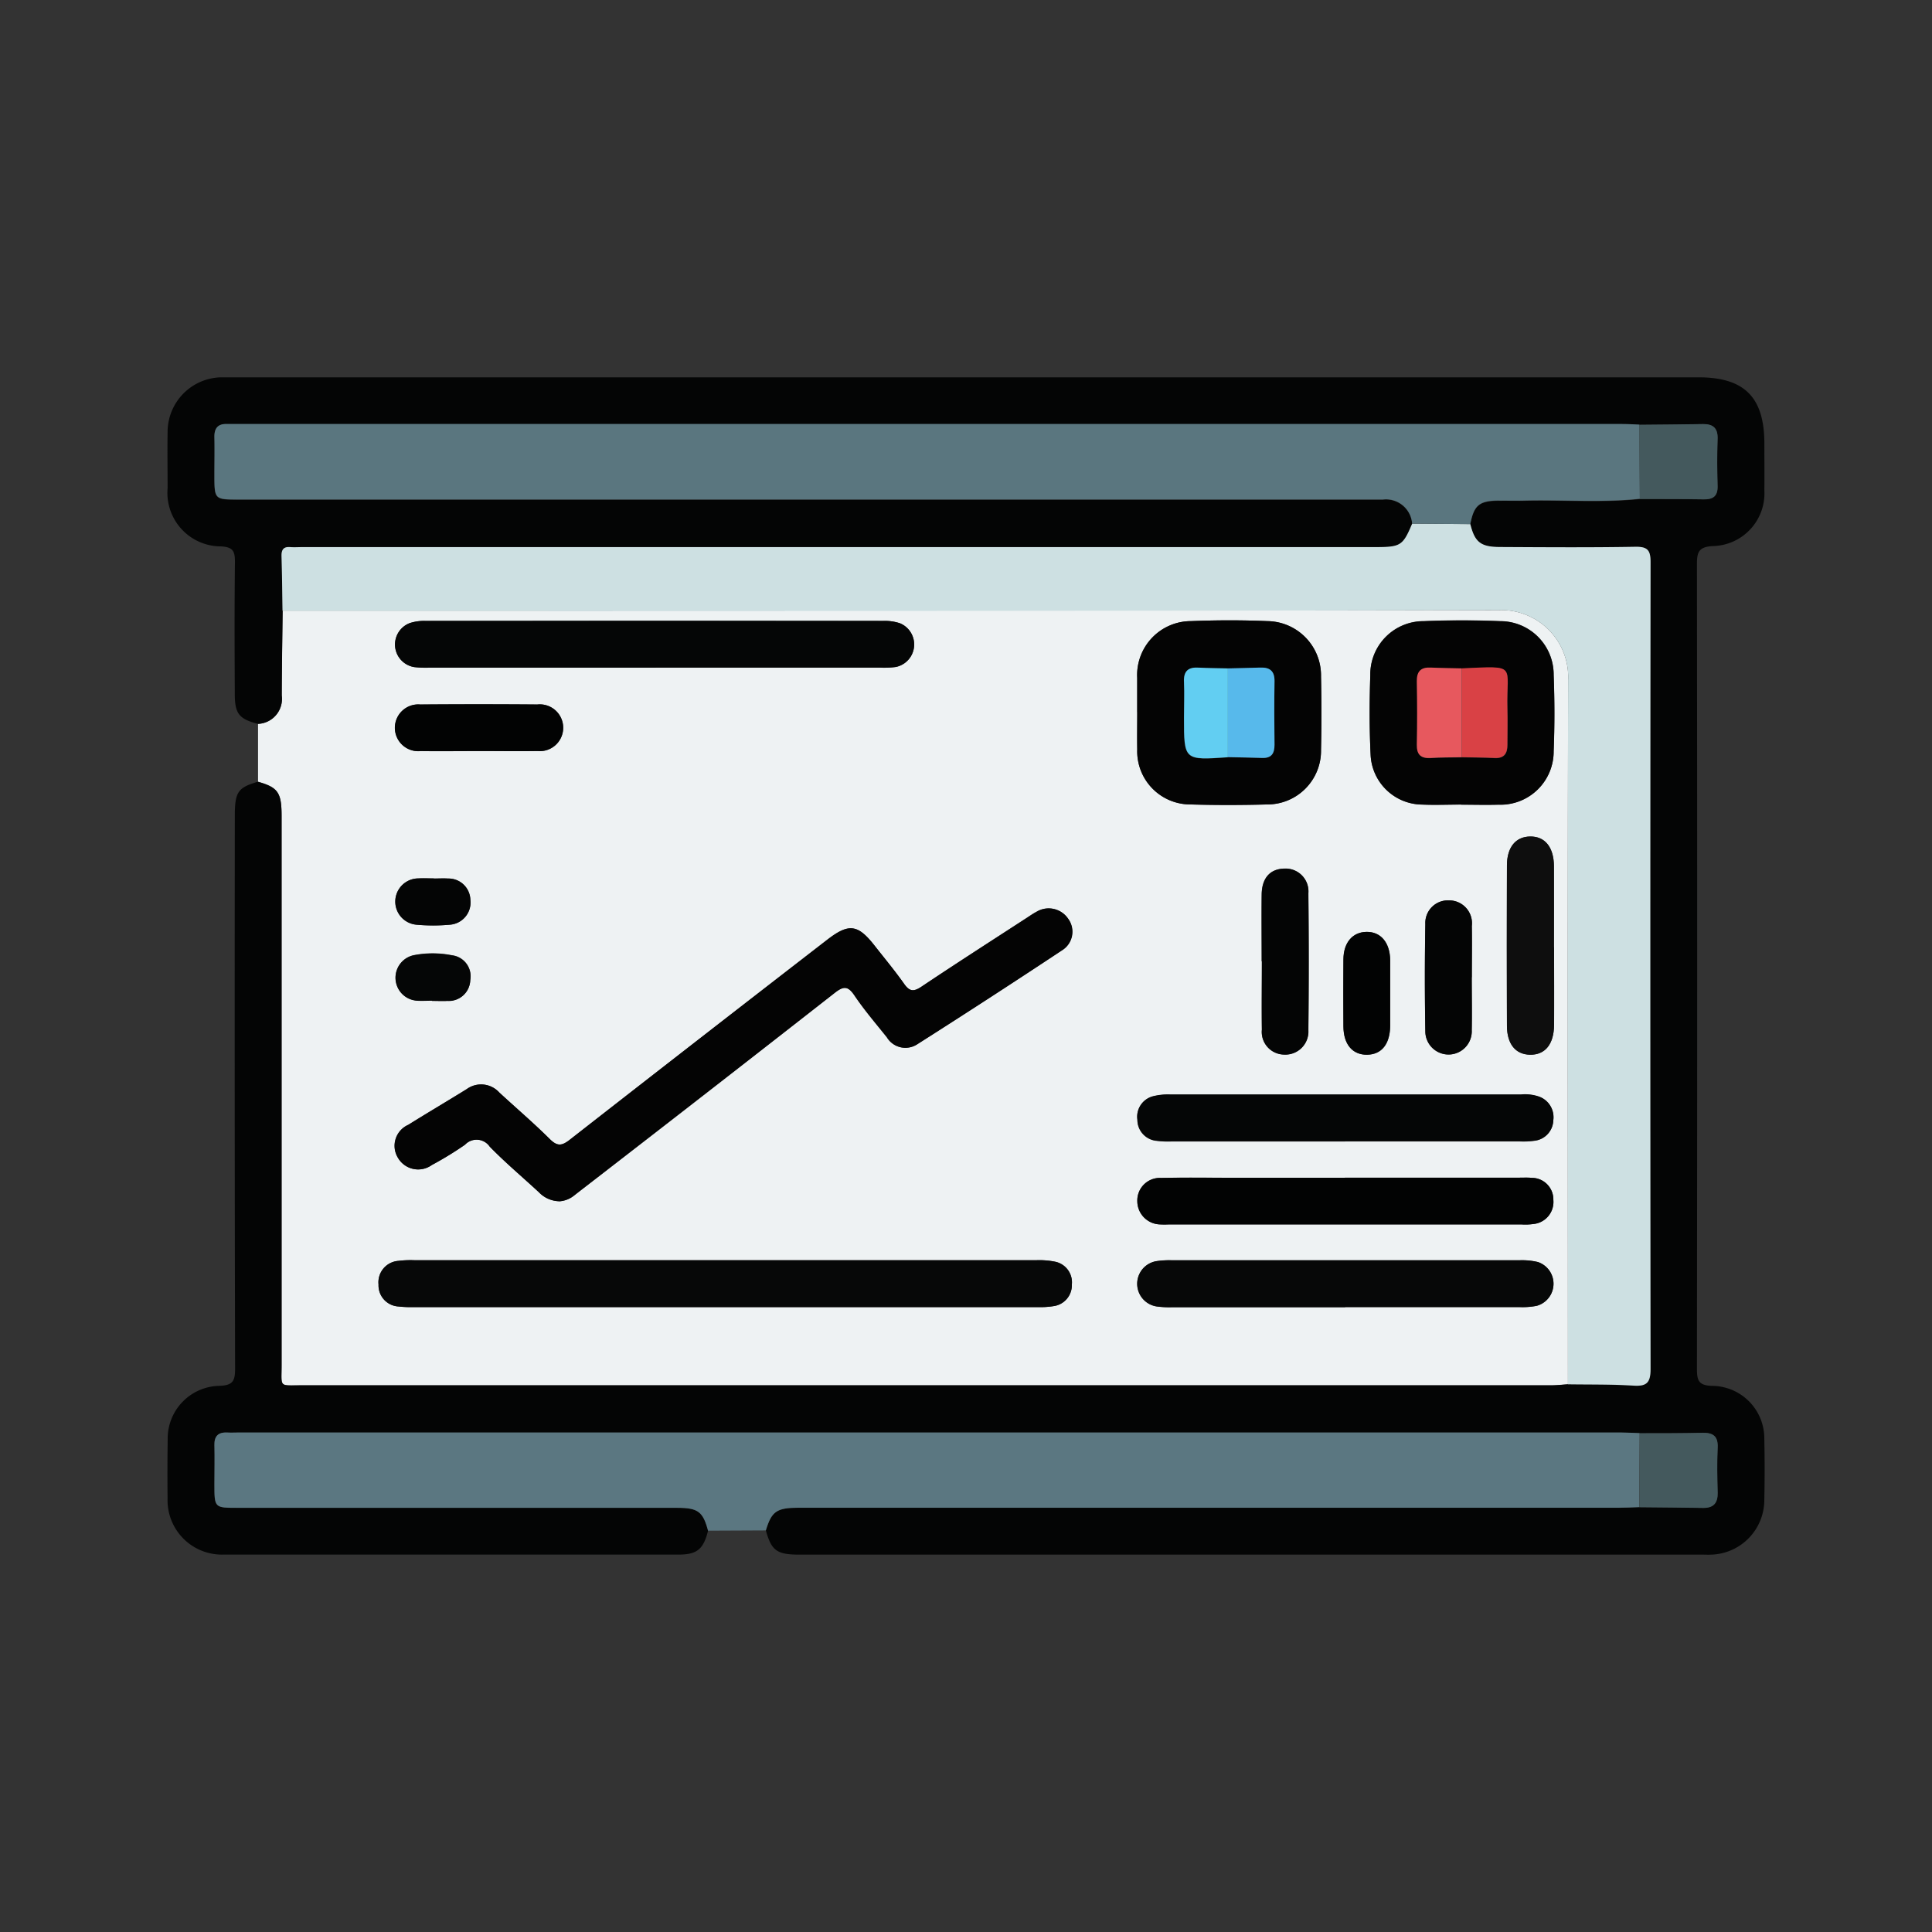 <svg xmlns="http://www.w3.org/2000/svg" xmlns:xlink="http://www.w3.org/1999/xlink" width="64" height="64" viewBox="0 0 64 64">
  <rect x="0" y="0" width="64" height="64" fill="#333333" stroke="none"/>
  <defs>
    <clipPath id="clip-path">
      <rect id="Rectángulo_36883" data-name="Rectángulo 36883" width="64" height="64" fill="#fff" stroke="#707070" stroke-width="1"/>
    </clipPath>
    <clipPath id="clip-path-2">
      <rect id="Rectángulo_36890" data-name="Rectángulo 36890" width="52.909" height="39.003" fill="none"/>
    </clipPath>
  </defs>
  <g id="Grupo_86519" data-name="Grupo 86519" clip-path="url(#clip-path)">
    <g id="Grupo_86530" data-name="Grupo 86530" transform="translate(5.546 12.499)">
      <g id="Grupo_86529" data-name="Grupo 86529" clip-path="url(#clip-path-2)">
        <path id="Trazado_130485" data-name="Trazado 130485" d="M14.5,42.937q0-.958,0-1.916a.828.828,0,0,0,.785-.945c0-.935.019-1.87.029-2.806q20.142,0,40.285-.017a2.217,2.217,0,0,1,2.3,2.315c-.019,7.776-.008,15.552-.007,23.329-.187.012-.375.034-.562.034q-20.7,0-41.4,0c-.748,0-.651.083-.651-.665q0-9.1,0-18.208c0-.766-.122-.936-.783-1.122m9.971,13.9a.868.868,0,0,0,.492-.189c.244-.191.49-.379.734-.569q3.954-3.069,7.9-6.144c.294-.23.441-.241.66.084.326.483.709.929,1.074,1.386a.713.713,0,0,0,1,.231q2.414-1.535,4.8-3.115a.724.724,0,0,0,.2-1.047.775.775,0,0,0-1.05-.224c-.106.055-.205.126-.306.191-1.167.759-2.339,1.511-3.495,2.285-.258.172-.395.166-.576-.092-.306-.435-.649-.846-.978-1.265-.559-.714-.856-.75-1.578-.19q-4.262,3.3-8.517,6.616c-.27.211-.42.224-.669-.024-.537-.533-1.114-1.026-1.67-1.539a.812.812,0,0,0-1.079-.111c-.643.4-1.294.782-1.935,1.182a.76.76,0,0,0-.343,1.091.773.773,0,0,0,1.122.241,11.275,11.275,0,0,0,1.1-.673.526.526,0,0,1,.819.063c.515.529,1.085,1.005,1.627,1.509a.959.959,0,0,0,.668.3m5.474,1.955H19.667a3.231,3.231,0,0,0-.515.022.711.711,0,0,0-.66.783.7.7,0,0,0,.664.728,3.358,3.358,0,0,0,.464.02q10.356,0,20.712,0a2.723,2.723,0,0,0,.514-.031.7.7,0,0,0,.613-.72.694.694,0,0,0-.568-.755,2.652,2.652,0,0,0-.614-.046q-5.165,0-10.33,0m-2.272-19.63h7.434a2.979,2.979,0,0,0,.515-.022.76.76,0,0,0,.148-1.445,1.574,1.574,0,0,0-.555-.081q-7.589-.006-15.178,0a1.531,1.531,0,0,0-.506.071.758.758,0,0,0,.142,1.459,3.282,3.282,0,0,0,.515.018h7.486m26.679,4.535v0c.413,0,.826.01,1.239,0a1.761,1.761,0,0,0,1.826-1.77c.034-.841.033-1.686,0-2.527a1.77,1.77,0,0,0-1.772-1.781c-.842-.034-1.687-.034-2.529,0A1.763,1.763,0,0,0,51.345,39.4c-.028.876-.033,1.755.01,2.63a1.725,1.725,0,0,0,1.707,1.665c.429.02.86,0,1.29,0M43.624,40.629c0,.413-.006.826,0,1.238a1.761,1.761,0,0,0,1.767,1.824c.842.024,1.687.023,2.529,0a1.778,1.778,0,0,0,1.791-1.812c.019-.808.018-1.617,0-2.425a1.8,1.8,0,0,0-1.779-1.836c-.842-.036-1.687-.034-2.529,0a1.786,1.786,0,0,0-1.781,1.876c0,.378,0,.757,0,1.135m6.888,19.714q2.89,0,5.78,0a2.455,2.455,0,0,0,.564-.042.758.758,0,0,0,.039-1.451,2.268,2.268,0,0,0-.612-.057q-5.754,0-11.508,0a2.826,2.826,0,0,0-.513.029.759.759,0,0,0,.009,1.5,3.1,3.1,0,0,0,.514.025q2.864,0,5.728,0m0-5.492q2.89,0,5.78,0a2.779,2.779,0,0,0,.514-.024.7.7,0,0,0,.6-.671.726.726,0,0,0-.463-.782,1.419,1.419,0,0,0-.609-.073q-5.805,0-11.611,0a2.041,2.041,0,0,0-.56.054.694.694,0,0,0-.534.777.7.7,0,0,0,.636.7,3.132,3.132,0,0,0,.515.02h5.728m-.008,1.2H46.684c-.757,0-1.514-.01-2.27.006a.748.748,0,0,0-.787.771.772.772,0,0,0,.746.769,3.023,3.023,0,0,0,.31,0H56.344a1.956,1.956,0,0,0,.411-.014.734.734,0,0,0,.654-.795.716.716,0,0,0-.715-.733c-.136-.014-.275-.006-.412-.006H50.5m6.929-7.63c0-.893,0-1.786,0-2.678,0-.641-.3-1-.789-.993-.476.006-.766.351-.768.96q-.01,2.652,0,5.3c0,.613.284.955.761.965.5.011.79-.343.8-.984.007-.858,0-1.717,0-2.575m-9.682.465c0,.755-.009,1.51,0,2.265a.748.748,0,0,0,.73.823.765.765,0,0,0,.81-.81q.024-2.265,0-4.53a.755.755,0,0,0-.8-.818c-.466.01-.739.312-.746.856-.009.738,0,1.476,0,2.214M21.8,41.922c.654,0,1.309.008,1.963,0a.775.775,0,1,0-.012-1.542q-1.937-.014-3.874,0a.775.775,0,1,0,.012,1.543c.637.01,1.274,0,1.911,0m32.908,7.492c0-.567.008-1.134,0-1.7a.757.757,0,0,0-.761-.846.749.749,0,0,0-.779.785q-.029,1.777,0,3.554a.769.769,0,1,0,1.537-.041c.013-.583,0-1.167,0-1.751m-2.7.52c0-.361,0-.722,0-1.083-.007-.587-.312-.949-.788-.94-.459.008-.755.357-.76.914q-.009,1.108,0,2.217c0,.6.3.945.786.937s.757-.357.762-.963c0-.361,0-.722,0-1.083m-31.737.258v0c.172,0,.343.007.514,0a.711.711,0,0,0,.75-.69.7.7,0,0,0-.608-.819,3.275,3.275,0,0,0-1.278,0,.761.761,0,0,0,.108,1.5c.17.014.343,0,.514,0m.059-4.044c-.172,0-.343-.008-.514,0a.768.768,0,0,0-.075,1.532,6.1,6.1,0,0,0,1.13,0,.736.736,0,0,0,.667-.828.724.724,0,0,0-.744-.7c-.154-.011-.309,0-.463,0" transform="translate(-11.498 -29.541)" fill="#eef2f3"/>
        <path id="Trazado_130486" data-name="Trazado 130486" d="M3,13.4c.66.186.782.355.783,1.121q0,9.1,0,18.208c0,.748-.1.665.651.665q20.7,0,41.4,0c.187,0,.375-.022.562-.034.721.012,1.443,0,2.162.044.445.028.576-.09.575-.557q-.023-13.357,0-26.713c0-.4-.092-.524-.506-.517-1.5.026-2.993.016-4.49.007-.638,0-.828-.165-.976-.758.117-.607.29-.761.884-.773.292-.006.584,0,.875,0,1.285-.033,2.573.075,3.856-.059.7,0,1.408,0,2.112.01.323.006.475-.111.465-.449-.014-.514-.017-1.03,0-1.544.013-.357-.141-.5-.485-.5-.7.011-1.407.016-2.111.023-.189-.007-.378-.02-.566-.02H2.29c-.1,0-.207,0-.31,0-.309-.014-.433.136-.425.439.011.413,0,.825,0,1.238,0,.824,0,.824.81.824H39.8c.155,0,.31,0,.465,0a.868.868,0,0,1,.968.8c-.31.732-.378.775-1.227.776H4.486c-.138,0-.276.01-.413,0-.232-.019-.3.093-.289.306.018.6.023,1.2.033,1.8-.01.935-.024,1.87-.029,2.806A.828.828,0,0,1,3,11.48c-.616-.158-.764-.331-.767-.968-.007-1.462-.013-2.925.005-4.387,0-.353-.051-.5-.459-.524A1.774,1.774,0,0,1,.007,3.674c0-.619-.01-1.239,0-1.858A1.811,1.811,0,0,1,1.809,0c.12,0,.241,0,.361,0H50.714c1.532,0,2.188.661,2.188,2.2,0,.516.006,1.032,0,1.548A1.746,1.746,0,0,1,51.2,5.59c-.482.025-.533.208-.532.617q.016,13.315,0,26.629c0,.4.055.562.513.574A1.74,1.74,0,0,1,52.9,35.176c.015.67.014,1.342,0,2.012A1.813,1.813,0,0,1,51.147,39c-.1.006-.207,0-.31,0h-29.9c-.747,0-.926-.13-1.111-.8.192-.634.359-.752,1.09-.752H48.088c.223,0,.446-.013.669-.02.7.007,1.405.012,2.108.023.349.006.494-.162.486-.505-.011-.5-.021-.995,0-1.49.019-.4-.163-.5-.525-.493-.685.02-1.371.011-2.057.014-.206-.007-.412-.02-.618-.02H2.349c-.12,0-.241.006-.361,0-.3-.017-.441.113-.432.426.013.43,0,.86,0,1.29,0,.777,0,.778.768.778q7.281,0,14.562,0c.691,0,.853.126,1.023.761-.15.6-.358.785-.957.786q-7.54,0-15.08,0a1.8,1.8,0,0,1-1.866-1.85C0,36.494,0,35.84.01,35.187a1.745,1.745,0,0,1,1.707-1.778c.436-.014.527-.147.526-.562q-.021-9.161-.009-18.321c0-.788.1-.937.769-1.13" transform="translate(-0.001 0)" fill="#040505"/>
        <path id="Trazado_130487" data-name="Trazado 130487" d="M23.866,172.1c-.169-.635-.331-.76-1.023-.761q-7.281,0-14.562,0c-.767,0-.768,0-.768-.778,0-.43.01-.86,0-1.29-.01-.313.129-.442.432-.426.12.007.241,0,.361,0h45.8c.206,0,.412.013.618.02l-.015,2.451c-.223.007-.446.02-.669.02H26.868c-.731,0-.9.118-1.09.752l-1.912.009" transform="translate(-5.955 -133.89)" fill="#5b7781"/>
        <path id="Trazado_130488" data-name="Trazado 130488" d="M18.3,26.295c-.01-.6-.015-1.2-.033-1.8-.006-.213.058-.325.29-.306.137.011.275,0,.413,0H54.494c.849,0,.917-.045,1.227-.776l1.926.015c.148.593.338.755.976.758,1.5.008,2.993.019,4.489-.007.415-.007.507.119.506.517q-.017,13.357,0,26.713c0,.467-.13.586-.575.557-.719-.046-1.441-.033-2.162-.044,0-7.776-.012-15.553.006-23.329a2.216,2.216,0,0,0-2.3-2.315q-20.142.043-40.285.017" transform="translate(-14.487 -18.565)" fill="#cde0e2"/>
        <path id="Trazado_130489" data-name="Trazado 130489" d="M41.792,94.691a.959.959,0,0,1-.668-.3c-.542-.5-1.112-.98-1.627-1.509a.527.527,0,0,0-.819-.063,11.25,11.25,0,0,1-1.1.673.773.773,0,0,1-1.121-.241A.76.76,0,0,1,36.8,92.16c.641-.4,1.292-.785,1.935-1.182a.811.811,0,0,1,1.079.111c.556.514,1.134,1.006,1.67,1.539.249.248.4.236.669.024q4.248-3.322,8.517-6.616c.723-.56,1.019-.524,1.578.19.329.42.671.83.978,1.265.181.258.318.264.576.092,1.156-.775,2.329-1.526,3.5-2.285.1-.066.2-.136.306-.191a.775.775,0,0,1,1.05.224.724.724,0,0,1-.2,1.047q-2.384,1.58-4.8,3.115a.713.713,0,0,1-1-.231c-.365-.457-.748-.9-1.074-1.386-.22-.325-.367-.315-.661-.084q-3.941,3.086-7.9,6.144c-.245.19-.491.378-.734.569a.868.868,0,0,1-.492.189" transform="translate(-28.819 -67.397)" fill="#040404"/>
        <path id="Trazado_130490" data-name="Trazado 130490" d="M45.23,141.271q5.165,0,10.33,0a2.655,2.655,0,0,1,.615.046.7.7,0,0,1,.568.755.7.7,0,0,1-.613.72,2.706,2.706,0,0,1-.514.031q-10.356,0-20.712,0a3.356,3.356,0,0,1-.464-.02.7.7,0,0,1-.664-.728.711.711,0,0,1,.661-.783,3.227,3.227,0,0,1,.515-.022H45.23" transform="translate(-26.783 -112.023)" fill="#070808"/>
        <path id="Trazado_130491" data-name="Trazado 130491" d="M45.046,40.513H37.56a3.283,3.283,0,0,1-.515-.019.758.758,0,0,1-.142-1.458,1.531,1.531,0,0,1,.506-.071q7.589-.005,15.178,0a1.578,1.578,0,0,1,.555.08A.76.76,0,0,1,53,40.491a2.958,2.958,0,0,1-.515.021H45.046" transform="translate(-28.872 -30.896)" fill="#050606"/>
        <path id="Trazado_130492" data-name="Trazado 130492" d="M195.389,44.991c-.43,0-.861.017-1.29,0a1.725,1.725,0,0,1-1.707-1.665c-.042-.875-.038-1.754-.01-2.63a1.763,1.763,0,0,1,1.772-1.777c.842-.034,1.687-.034,2.529,0a1.77,1.77,0,0,1,1.772,1.781c.032.841.033,1.686,0,2.527a1.761,1.761,0,0,1-1.826,1.77c-.413.012-.826,0-1.239,0v0m.025-1.567c.361.007.722.007,1.083.025.319.016.43-.148.428-.437,0-.4.01-.792,0-1.187-.042-1.483.366-1.426-1.513-1.344-.341-.008-.682-.011-1.023-.027-.325-.015-.465.124-.459.454.011.7.013,1.4,0,2.1-.006.338.14.458.463.44.34-.02.682-.017,1.024-.024" transform="translate(-152.535 -30.838)" fill="#040404"/>
        <path id="Trazado_130493" data-name="Trazado 130493" d="M155.163,41.923c0-.378,0-.757,0-1.135a1.786,1.786,0,0,1,1.781-1.876c.842-.033,1.688-.035,2.529,0a1.8,1.8,0,0,1,1.779,1.836c.017.808.018,1.617,0,2.425a1.778,1.778,0,0,1-1.791,1.812c-.843.022-1.687.024-2.53,0a1.761,1.761,0,0,1-1.767-1.824c-.007-.413,0-.825,0-1.238m3.005,1.5c.376.008.751.011,1.127.026.315.012.418-.147.415-.441-.009-.7-.01-1.4,0-2.1.005-.336-.152-.464-.469-.452-.358.013-.717.019-1.075.027-.324-.008-.649-.008-.973-.025-.344-.018-.5.113-.484.478.022.392,0,.786,0,1.179,0,1.416,0,1.416,1.454,1.311" transform="translate(-123.037 -30.836)" fill="#040404"/>
        <path id="Trazado_130494" data-name="Trazado 130494" d="M162.086,142.824q-2.864,0-5.728,0a3.08,3.08,0,0,1-.514-.025.759.759,0,0,1-.009-1.5,2.826,2.826,0,0,1,.513-.029q5.754,0,11.508,0a2.275,2.275,0,0,1,.612.058.758.758,0,0,1-.039,1.451,2.455,2.455,0,0,1-.564.041q-2.89,0-5.78,0" transform="translate(-123.071 -112.022)" fill="#070808"/>
        <path id="Trazado_130495" data-name="Trazado 130495" d="M162.077,116.3h-5.728a3.09,3.09,0,0,1-.515-.02.7.7,0,0,1-.636-.7.7.7,0,0,1,.534-.777,2.035,2.035,0,0,1,.56-.054q5.805,0,11.611,0a1.42,1.42,0,0,1,.609.073.726.726,0,0,1,.463.782.7.7,0,0,1-.6.671,2.78,2.78,0,0,1-.514.024q-2.89,0-5.78,0" transform="translate(-123.065 -90.993)" fill="#050606"/>
        <path id="Trazado_130496" data-name="Trazado 130496" d="M162.061,128.05h5.779c.137,0,.276-.007.412.006a.716.716,0,0,1,.715.733.734.734,0,0,1-.654.795,1.943,1.943,0,0,1-.411.014H156.241a3.028,3.028,0,0,1-.31,0,.773.773,0,0,1-.746-.769.748.748,0,0,1,.787-.77c.757-.016,1.514-.006,2.27-.006h3.818" transform="translate(-123.056 -101.537)" fill="#020303"/>
        <path id="Trazado_130497" data-name="Trazado 130497" d="M215.874,77.146c0,.858.005,1.717,0,2.575-.005.641-.3.994-.8.983-.477-.01-.759-.352-.761-.965q-.009-2.652,0-5.305c0-.608.292-.954.769-.96.492-.006.784.352.788.993.006.893,0,1.785,0,2.678" transform="translate(-169.94 -58.263)" fill="#0e0e0e"/>
        <path id="Trazado_130498" data-name="Trazado 130498" d="M175.083,81.694c0-.738-.007-1.476,0-2.214.007-.545.28-.847.746-.856a.755.755,0,0,1,.8.818q.022,2.265,0,4.531a.765.765,0,0,1-.809.81.749.749,0,0,1-.731-.823c-.011-.755,0-1.51,0-2.265" transform="translate(-138.832 -62.346)" fill="#040505"/>
        <path id="Trazado_130499" data-name="Trazado 130499" d="M39.172,53.856c-.637,0-1.274.007-1.911,0a.775.775,0,1,1-.012-1.543q1.937-.016,3.874,0a.775.775,0,1,1,.012,1.542c-.654.011-1.308,0-1.963,0" transform="translate(-28.873 -41.475)" fill="#020303"/>
        <path id="Trazado_130500" data-name="Trazado 130500" d="M202.733,86.237c0,.584.01,1.168,0,1.751a.769.769,0,1,1-1.537.041q-.032-1.777,0-3.554a.748.748,0,0,1,.779-.784.756.756,0,0,1,.761.846c.01.566,0,1.133,0,1.7" transform="translate(-159.526 -66.364)" fill="#040505"/>
        <path id="Trazado_130501" data-name="Trazado 130501" d="M189.69,90.754c0,.361,0,.722,0,1.083-.005.606-.283.955-.762.963s-.782-.342-.786-.937q-.007-1.108,0-2.217c0-.557.3-.906.76-.914.476-.009.781.353.788.94,0,.361,0,.722,0,1.083" transform="translate(-149.186 -70.361)" fill="#020303"/>
        <path id="Trazado_130502" data-name="Trazado 130502" d="M37.645,93.732c-.171,0-.344.012-.514,0a.761.761,0,0,1-.108-1.5,3.283,3.283,0,0,1,1.278,0,.7.7,0,0,1,.608.819.711.711,0,0,1-.75.69c-.171.009-.343,0-.514,0v0" transform="translate(-28.878 -73.081)" fill="#050606"/>
        <path id="Trazado_130503" data-name="Trazado 130503" d="M37.7,80.2c.154,0,.309-.009.463,0a.724.724,0,0,1,.744.7.736.736,0,0,1-.667.828,6.1,6.1,0,0,1-1.13,0,.768.768,0,0,1,.075-1.532c.171-.009.343,0,.514,0" transform="translate(-28.873 -63.596)" fill="#040505"/>
        <path id="Trazado_130504" data-name="Trazado 130504" d="M49.115,10.792l-1.926-.015a.868.868,0,0,0-.968-.8c-.155,0-.31,0-.465,0H8.323c-.81,0-.81,0-.81-.824,0-.413.008-.826,0-1.238-.008-.3.115-.453.425-.439.1,0,.207,0,.31,0h45.9c.189,0,.378.013.566.02q.009,1.228.017,2.457c-1.284.134-2.571.026-3.856.059-.292.007-.584,0-.875,0-.594.013-.767.166-.884.773" transform="translate(-5.955 -5.93)" fill="#5a767f"/>
        <path id="Trazado_130505" data-name="Trazado 130505" d="M235.519,9.956Q235.51,8.728,235.5,7.5c.7-.007,1.407-.011,2.111-.023.344-.006.5.139.485.5-.019.514-.016,1.03,0,1.544.01.339-.143.455-.465.449-.7-.013-1.408-.008-2.112-.01" transform="translate(-186.745 -5.928)" fill="#44595d"/>
        <path id="Trazado_130506" data-name="Trazado 130506" d="M235.5,171.35q.007-1.225.015-2.451c.686,0,1.372,0,2.057-.015.362-.01.544.1.525.493-.024.5-.014.994,0,1.49.007.343-.137.511-.486.505-.7-.011-1.405-.016-2.108-.023" transform="translate(-186.742 -133.919)" fill="#44595d"/>
        <path id="Trazado_130507" data-name="Trazado 130507" d="M207.091,46.438c1.88-.082,1.472-.139,1.513,1.344.011.4,0,.791,0,1.187,0,.289-.109.454-.428.437-.36-.018-.722-.018-1.083-.025l0-2.944" transform="translate(-164.216 -36.797)" fill="#d94145"/>
        <path id="Trazado_130508" data-name="Trazado 130508" d="M201.41,46.463l0,2.944c-.341.007-.683,0-1.024.024-.323.019-.47-.1-.463-.44.013-.7.012-1.4,0-2.1-.005-.33.135-.469.459-.454.341.016.682.018,1.023.026" transform="translate(-158.535 -36.822)" fill="#e7585e"/>
        <path id="Trazado_130509" data-name="Trazado 130509" d="M169.679,46.464c.358-.009.717-.015,1.075-.027.316-.011.474.117.469.452-.011.7-.009,1.4,0,2.1,0,.294-.1.453-.415.441-.375-.014-.751-.018-1.127-.026l0-2.943" transform="translate(-134.549 -36.822)" fill="#57b9eb"/>
        <path id="Trazado_130510" data-name="Trazado 130510" d="M164.092,46.468q0,1.471,0,2.943c-1.454.1-1.454.1-1.454-1.311,0-.393.017-.787,0-1.179-.02-.364.14-.5.484-.478.324.017.648.018.973.025" transform="translate(-128.962 -36.826)" fill="#62cef2"/>
      </g>
    </g>
  </g>
</svg>
